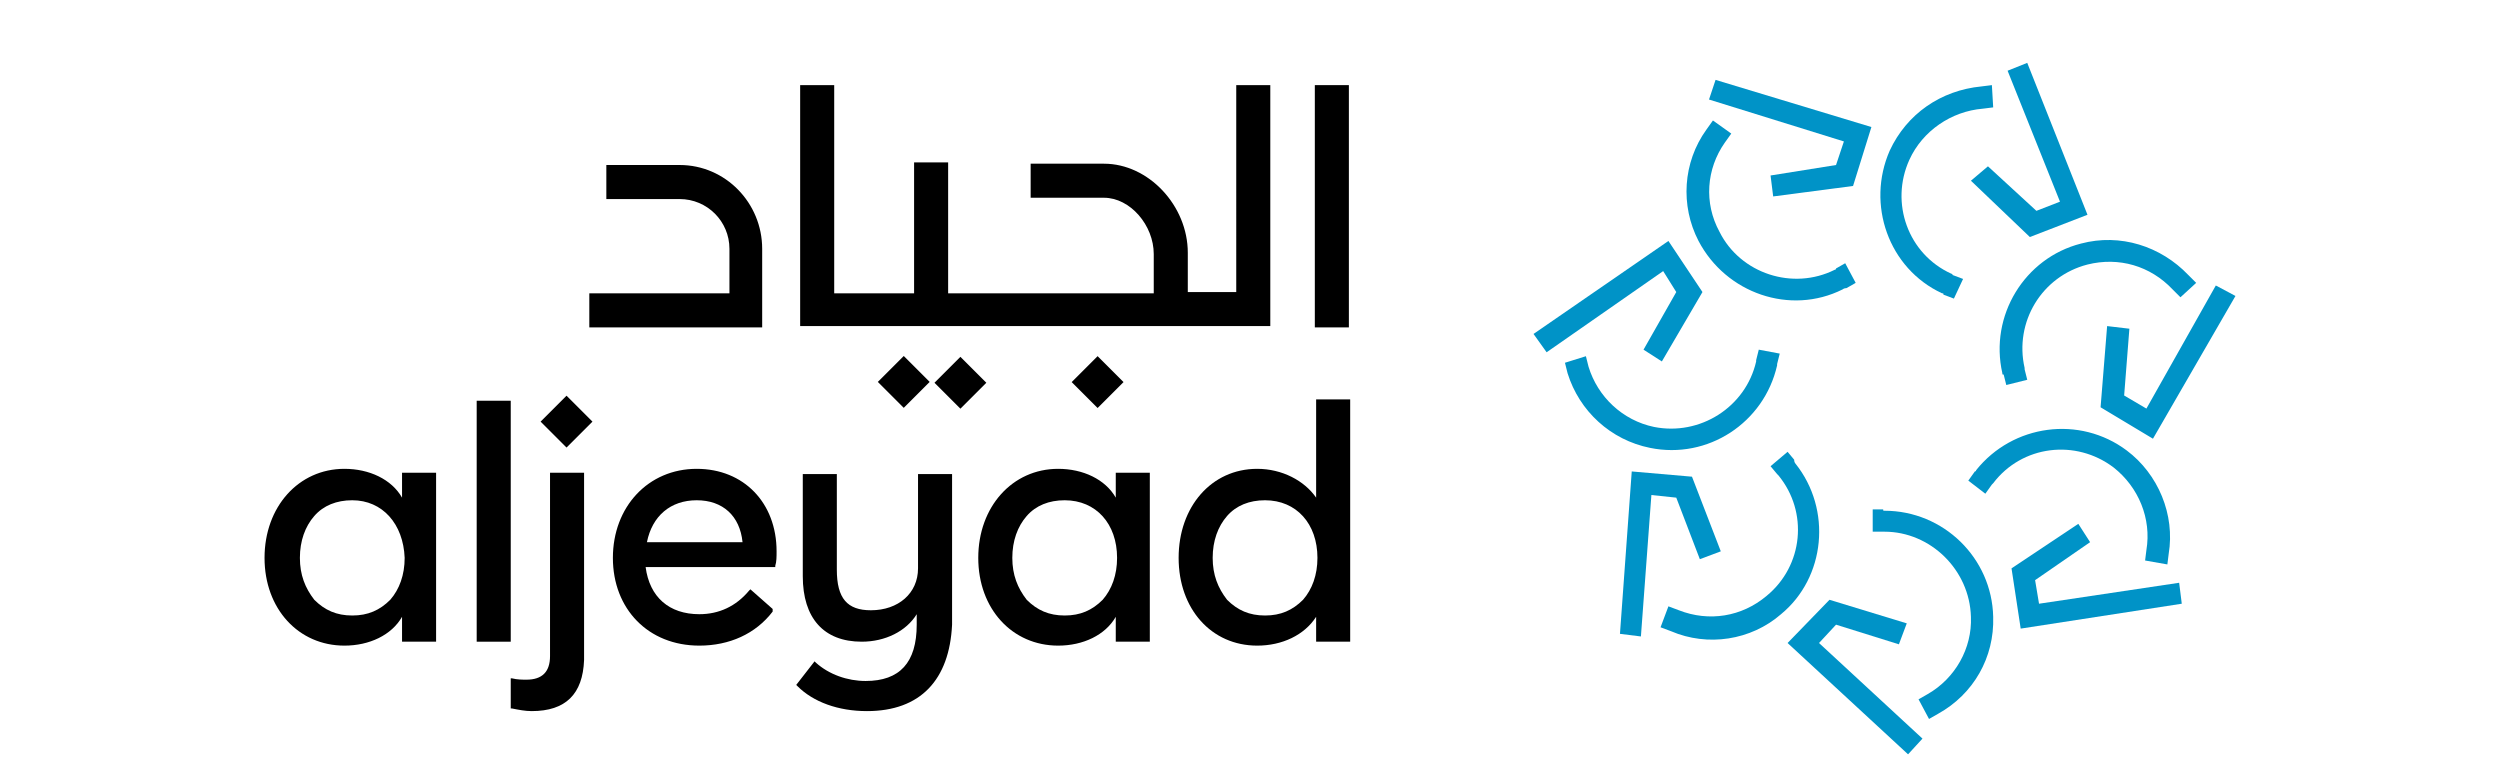 <?xml version="1.0" encoding="utf-8"?>
<!-- Generator: Adobe Illustrator 24.3.0, SVG Export Plug-In . SVG Version: 6.00 Build 0)  -->
<svg version="1.1" id="Layer_4" xmlns="http://www.w3.org/2000/svg" xmlns:xlink="http://www.w3.org/1999/xlink" x="0px" y="0px"
	 viewBox="0 0 190.9 59.9" style="enable-background:new 0 0 190.9 59.9;" xml:space="preserve">
<style type="text/css">
	.st0{fill:#0093C7;}
</style>
<g>
	<path class="st0" d="M143.9,39c4.5,0,8.2,3.6,8.3,8.1c0.1,3.1-1.5,5.9-4.2,7.4l-0.7,0.4l-0.8-1.5l0.7-0.4c2.1-1.2,3.4-3.5,3.3-5.9
		c-0.1-3.6-3.1-6.5-6.6-6.5c0,0-0.1,0-0.1,0l-0.8,0l0-1.7l0.8,0C143.8,39,143.8,39,143.9,39"/>
	<polygon class="st0" points="139.7,45.8 145.6,47.6 145,49.2 140.2,47.7 138.9,49.1 146.8,56.4 145.7,57.6 136.5,49.1 	"/>
	<path class="st0" d="M137.1,35.4c2.8,3.5,2.3,8.7-1.1,11.5c-2.3,2-5.6,2.5-8.4,1.3l-0.8-0.3l0.6-1.6l0.8,0.3
		c2.3,0.9,4.8,0.5,6.7-1.1c2.8-2.3,3.2-6.4,0.9-9.2c0,0-0.1-0.1-0.1-0.1l-0.5-0.6l1.3-1.1l0.5,0.6C137,35.3,137.1,35.4,137.1,35.4"
		/>
	<polygon class="st0" points="129.2,36.4 131.4,42.1 129.8,42.7 128,38 126.1,37.8 125.3,48.6 123.7,48.4 124.6,36 	"/>
	<path class="st0" d="M135.7,27.9c-1,4.4-5.3,7.2-9.7,6.3c-3-0.6-5.4-2.8-6.3-5.7l-0.2-0.8l1.6-0.5l0.2,0.8c0.7,2.3,2.6,4.1,5,4.6
		c3.5,0.7,7-1.5,7.8-5c0,0,0-0.1,0-0.1l0.2-0.8l1.6,0.3l-0.2,0.8C135.7,27.8,135.7,27.8,135.7,27.9"/>
	<polygon class="st0" points="130,22.3 126.9,27.6 125.5,26.7 128,22.3 127,20.7 118.1,26.9 117.1,25.5 127.4,18.4 	"/>
	<path class="st0" d="M140.7,22.1c-4,2-8.9,0.3-11-3.7c-1.4-2.7-1.2-6,0.6-8.5l0.5-0.7l1.4,1l-0.5,0.7c-1.4,2-1.6,4.6-0.4,6.8
		c1.6,3.2,5.6,4.5,8.8,2.9c0,0,0.1,0,0.1-0.1l0.7-0.4l0.8,1.5l-0.7,0.4C140.8,22,140.7,22.1,140.7,22.1"/>
	<polygon class="st0" points="141.5,14.2 135.4,15 135.2,13.4 140.2,12.6 140.8,10.8 130.5,7.6 131,6.1 142.9,9.7 	"/>
	<path class="st0" d="M148.3,22.4c-4.1-1.9-5.8-6.8-4-10.9c1.3-2.8,3.9-4.6,7-4.9l0.8-0.1l0.1,1.7l-0.8,0.1
		c-2.4,0.2-4.6,1.7-5.6,3.9c-1.5,3.3-0.1,7.2,3.2,8.7c0,0,0.1,0,0.1,0.1l0.8,0.3l-0.7,1.5l-0.8-0.3
		C148.4,22.4,148.4,22.4,148.3,22.4"/>
	<polygon class="st0" points="155,18.1 150.5,13.8 151.8,12.7 155.5,16.1 157.3,15.4 153.3,5.4 154.8,4.8 159.4,16.4 	"/>
	<path class="st0" d="M152.9,28.5c-1-4.4,1.7-8.8,6-9.9c3-0.8,6.1,0.2,8.2,2.4l0.6,0.6l-1.2,1.1l-0.6-0.6c-1.7-1.8-4.1-2.5-6.5-1.9
		c-3.5,0.9-5.6,4.4-4.8,7.9c0,0,0,0.1,0,0.1l0.2,0.8l-1.6,0.4l-0.2-0.8C152.9,28.6,152.9,28.6,152.9,28.5"/>
	<polygon class="st0" points="160.4,31.1 160.9,24.9 162.6,25.1 162.2,30.2 163.9,31.2 169.2,21.8 170.7,22.6 164.4,33.5 	"/>
	<path class="st0" d="M150.9,35.9c2.8-3.5,7.9-4.2,11.5-1.5c2.4,1.8,3.7,4.9,3.2,7.9l-0.1,0.8l-1.7-0.3l0.1-0.8
		c0.4-2.4-0.6-4.8-2.5-6.3c-2.9-2.2-7-1.7-9.2,1.2c0,0-0.1,0.1-0.1,0.1l-0.5,0.7l-1.3-1l0.5-0.7C150.8,36,150.9,36,150.9,35.9"/>
	<polygon class="st0" points="153.6,43.4 158.7,40 159.6,41.4 155.4,44.3 155.7,46.1 166.4,44.5 166.6,46.1 154.3,48 	"/>
	<rect x="41.9" y="30.8" transform="matrix(0.707 -0.707 0.707 0.707 -10.119 40.043)" width="2.8" height="2.8"/>
	<path d="M26.3,49.3c-3.5,0-6.1-2.8-6.1-6.7c0-3.9,2.6-6.8,6.1-6.8c1.9,0,3.6,0.8,4.4,2.2v-1.9h2.6V49h-2.6v-1.9
		C29.9,48.5,28.2,49.3,26.3,49.3 M26.9,38.2c-1.2,0-2.2,0.4-2.9,1.2c-0.7,0.8-1.1,1.9-1.1,3.2c0,1.3,0.4,2.3,1.1,3.2
		c0.8,0.8,1.7,1.2,2.9,1.2c1.2,0,2.1-0.4,2.9-1.2c0.7-0.8,1.1-1.9,1.1-3.2C30.8,40,29.2,38.2,26.9,38.2"/>
	<rect x="36.4" y="30.6" width="2.6" height="18.4"/>
	<path d="M40.6,54.3c-0.5,0-1-0.1-1.5-0.2l-0.1,0v-2.3l0.1,0c0.4,0.1,0.8,0.1,1.1,0.1c1.2,0,1.8-0.6,1.8-1.8v-14h2.6v14.3
		C44.5,53,43.2,54.3,40.6,54.3"/>
	<path d="M53.4,49.3c-3.9,0-6.6-2.8-6.6-6.7c0-3.9,2.7-6.8,6.4-6.8c3.6,0,6.1,2.6,6.1,6.3c0,0.4,0,0.8-0.1,1.1l0,0.1h-9.9
		c0.3,2.3,1.8,3.6,4.1,3.6c1.5,0,2.8-0.6,3.8-1.8l0.1-0.1l1.7,1.5L59,46.7C57.7,48.4,55.7,49.3,53.4,49.3 M56.7,41.4
		c-0.2-2-1.5-3.2-3.5-3.2c-2,0-3.4,1.2-3.8,3.2H56.7z"/>
	<path d="M66.2,54.3c-2.2,0-4.1-0.7-5.3-1.9l-0.1-0.1l1.4-1.8l0.1,0.1c1,0.9,2.4,1.4,3.8,1.4c2.6,0,3.9-1.4,3.9-4.3v-0.8
		c-0.8,1.3-2.4,2.1-4.2,2.1c-2.9,0-4.5-1.8-4.5-5v-7.8h2.6v7.3c0,2.2,0.8,3.1,2.6,3.1c2.1,0,3.6-1.3,3.6-3.2v-7.2h2.6v11.5
		C72.5,51.9,70.3,54.3,66.2,54.3"/>
	<path d="M80.8,49.3c-3.5,0-6.1-2.8-6.1-6.7c0-3.9,2.6-6.8,6.1-6.8c1.9,0,3.6,0.8,4.4,2.2v-1.9h2.6V49h-2.6v-1.9
		C84.4,48.5,82.7,49.3,80.8,49.3 M81.3,38.2c-1.2,0-2.2,0.4-2.9,1.2c-0.7,0.8-1.1,1.9-1.1,3.2c0,1.3,0.4,2.3,1.1,3.2
		c0.8,0.8,1.7,1.2,2.9,1.2c1.2,0,2.1-0.4,2.9-1.2c0.7-0.8,1.1-1.9,1.1-3.2C85.3,40,83.7,38.2,81.3,38.2"/>
	<path d="M96,49.3c-3.5,0-6-2.8-6-6.7c0-3.9,2.5-6.8,6-6.8c1.9,0,3.6,0.9,4.5,2.2v-7.5h2.6V49h-2.6v-1.9
		C99.6,48.5,97.9,49.3,96,49.3 M96.6,38.2c-1.2,0-2.2,0.4-2.9,1.2c-0.7,0.8-1.1,1.9-1.1,3.2c0,1.3,0.4,2.3,1.1,3.2
		c0.8,0.8,1.7,1.2,2.9,1.2c1.2,0,2.1-0.4,2.9-1.2c0.7-0.8,1.1-1.9,1.1-3.2C100.6,40,99,38.2,96.6,38.2"/>
	<rect x="82.4" y="27.8" transform="matrix(0.707 -0.707 0.707 0.707 3.922 67.778)" width="2.8" height="2.8"/>
	<rect x="67.6" y="27.8" transform="matrix(0.707 -0.707 0.707 0.707 -0.417 57.302)" width="2.8" height="2.8"/>
	<rect x="71.9" y="27.8" transform="matrix(0.707 -0.707 0.707 0.707 0.869 60.406)" width="2.8" height="2.8"/>
	<path d="M94.4,22.3h-3.7v-3c0-3.6-3-6.8-6.4-6.8h-5.6v2.6h5.6c2,0,3.8,2.1,3.8,4.3v3H72.4l0-10h-2.6l0,10h-6.1V6.5h-2.6v18.4h9.7
		h1.5h16.7h1.6H97V6.5h-2.6V22.3z"/>
	<rect x="100.4" y="6.5" width="2.6" height="18.5"/>
	<path d="M51.9,12.6h-5.6v2.6h5.6c2.1,0,3.8,1.7,3.8,3.8v3.4H45v2.6h13.2v-6C58.2,15.5,55.4,12.6,51.9,12.6"/>
</g>
</svg>
